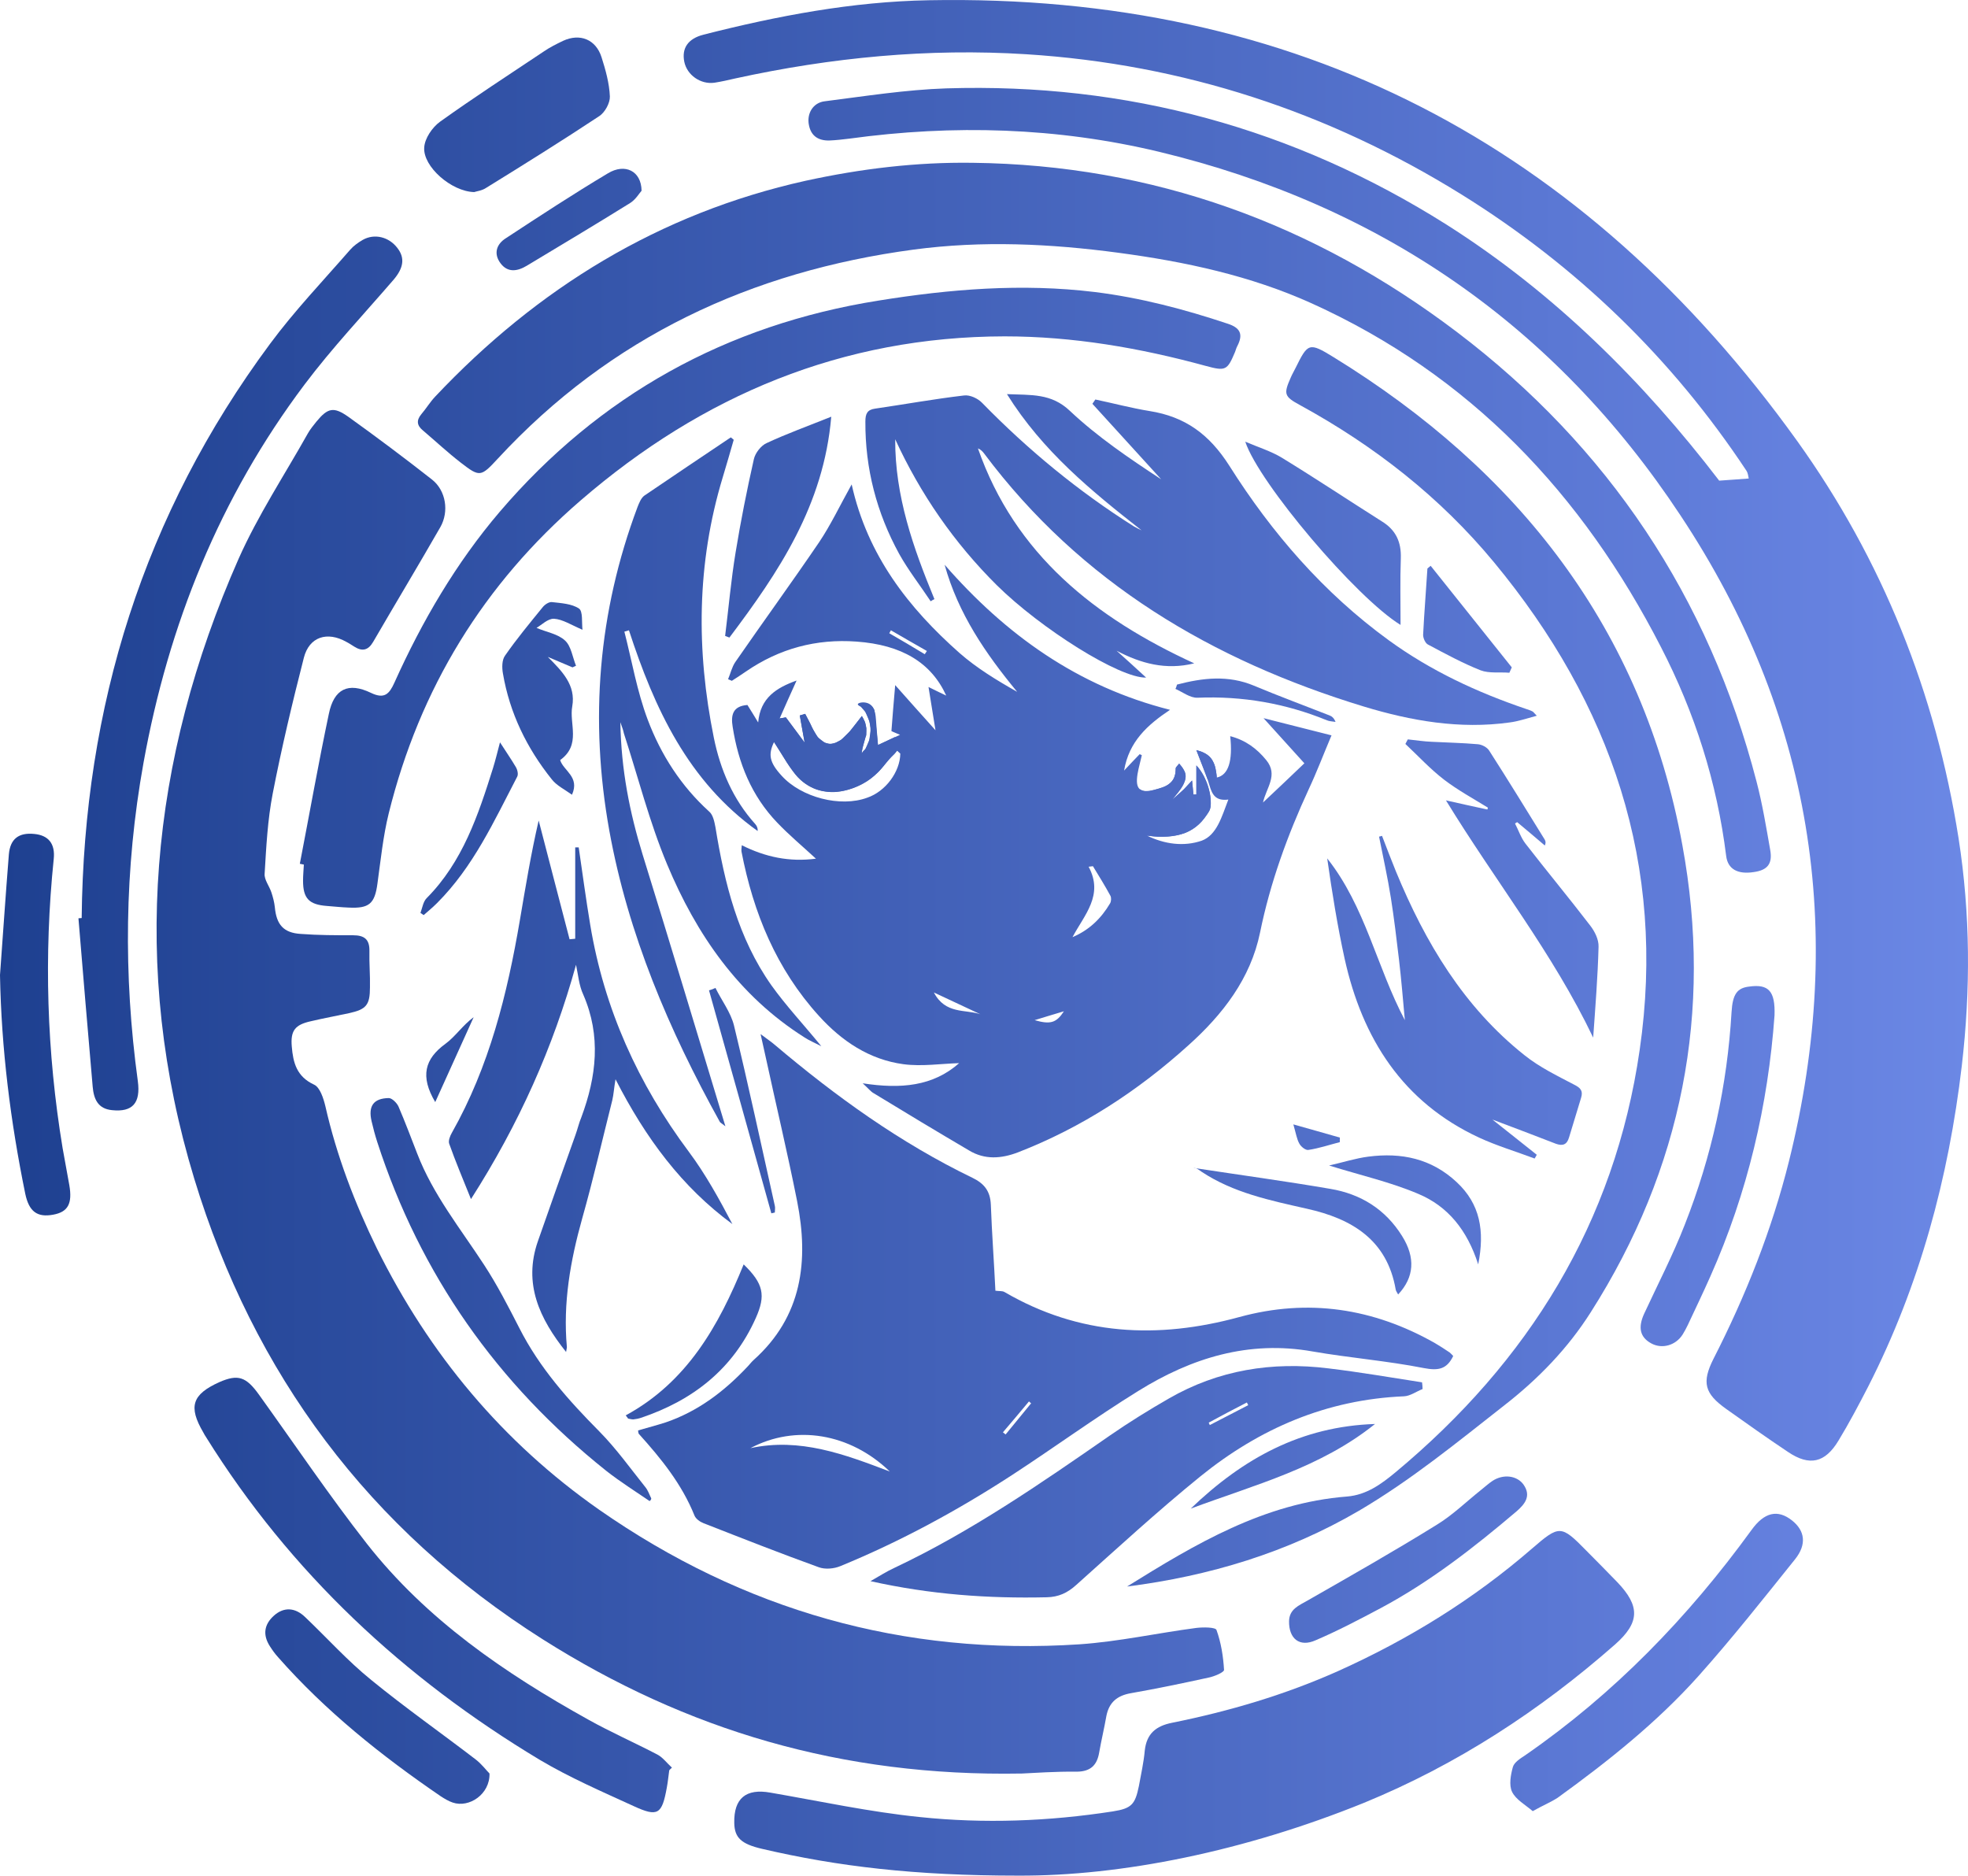 <?xml version="1.0" encoding="UTF-8"?>
<svg id="Shoko" xmlns="http://www.w3.org/2000/svg" viewBox="0 0 732.51 698.09">
  <defs>
    <linearGradient id="myGradient" x1="0" y1="0" x2="800" y2="0" gradientUnits="userSpaceOnUse">
      <stop offset="0" stop-color="#1e4090" />
      <stop offset="0.143" stop-color="#2a4b9d" />
      <stop offset="0.286" stop-color="#3656ab" />
      <stop offset="0.429" stop-color="#4261b8" />
      <stop offset="0.571" stop-color="#4e6cc5" />
      <stop offset="0.714" stop-color="#5a77d3" />
      <stop offset="0.857" stop-color="#6682e0" />
      <stop offset="1" stop-color="#7391ec" />
    </linearGradient>
    <style>
      #Char .cls-1 {
      fill: url('#myGradient');
      stroke-width: 0px;
      }
      #Hair .cls-2 {
      fill: url('#myGradient');
      stroke-width: 0px;
      }
      #Eyes .cls-5 {
      fill: url('#myGradient');
      stroke-width: 0px;
      }
      #Ring .cls-1 {
      fill: url('#myGradient');
      stroke-width: 0px;
      }
    </style>
  </defs>
  <g id="Hair">
    <path class="cls-2" d="M593,386.19c-15-31.4-36.4-58.2-54.8-88.3,5.9,1.3,10.6,2.4,15.4,3.4.1-.2.2-.5.2-.7-5.5-3.4-11.2-6.5-16.3-10.4-5.2-4-9.6-8.8-14.4-13.3.3-.6.6-1.1.9-1.7,3,.3,6,.8,9,.9,5.7.3,11.3.4,17,.9,1.5.1,3.5,1.1,4.3,2.4,7,10.9,13.8,22,20.6,33,.3.5.6,1.1.1,2.3-3.4-2.9-6.8-5.8-10.3-8.7-.3.2-.6.4-.8.5,1.3,2.5,2.2,5.3,3.9,7.5,7.9,10.2,16.2,20.2,24.1,30.5,1.7,2.2,3.2,5.2,3.1,7.9-.3,11.3-1.2,22.5-2,33.8h0Z"/>
    <path class="cls-2" d="M266.3,367.69c2.3,4.7,5.7,9.1,6.9,14,5.4,22.3,10.2,44.7,15.2,67.1.2.8,0,1.6,0,2.5-.4.1-.9.2-1.3.3-7.7-27.6-15.4-55.3-23.2-83,.8-.2,1.6-.5,2.4-.9Z"/>
    <path class="cls-2" d="M438.1,254.79c9.6-2.5,19-3.6,28.6.4,9.3,3.9,18.8,7.4,28.2,11.1.8.3,1.6.9,2.2,2.4-1.1-.2-2.3-.2-3.2-.6-15.4-6.3-31.5-9.1-48.2-8.4-2.7.1-5.5-2.1-8.2-3.3.3-.5.4-1,.6-1.6h0Z"/>
    <path class="cls-2" d="M162,410.19c-5.7-9.6-3.9-16.1,3.8-21.7,3.7-2.7,6.4-6.9,10.5-9.9-4.6,10.2-9.3,20.5-14.3,31.6h0Z"/>
    <path class="cls-2" d="M481.4,418.49c6.3,1.8,11.8,3.3,17.3,4.9v1.7c-3.9,1-7.7,2.3-11.7,2.9-1,.2-2.8-1.2-3.4-2.4-.9-1.6-1.2-3.6-2.2-7.1h0Z"/>
    <path class="cls-2" d="M186.1,276.29c2.3,3.6,4.2,6.3,5.9,9.2.6,1,1,2.7.5,3.6-8.6,16.5-16.3,33.5-29.8,47-1.6,1.6-3.3,3-5,4.5-.4-.3-.8-.5-1.2-.8.7-1.9,1-4.2,2.3-5.5,13.4-13.5,19.2-30.9,24.7-48.4.9-2.9,1.6-5.8,2.6-9.6h0Z"/>
    <path class="cls-2" d="M532.5,210.59c10.1,12.6,20.1,25.2,30.2,37.8-.3.7-.6,1.4-.9,2-3.6-.3-7.5.3-10.7-.9-6.8-2.7-13.2-6.2-19.6-9.6-1-.5-1.8-2.4-1.8-3.6.4-8.2,1.1-16.5,1.6-24.7.5-.4.8-.7,1.2-1h0Z"/>
    <path class="cls-2" d="M550.2,470.59c-4.1-12.8-11.3-21.6-22.2-26.2-10.3-4.4-21.4-6.9-33.3-10.6,5.3-1.2,9.9-2.7,14.6-3.3,12.3-1.6,23.5.7,32.9,9.5,8.7,8.1,10.5,18.1,8,30.6Z"/>
    <path class="cls-2" d="M232.9,526.79c22.8-12.4,34.6-33.3,43.9-56.2,7.4,7.2,8.3,11.5,4.5,20-8.5,19-23.4,30.6-42.7,37.1-.9.3-1.9.5-2.9.6-.6,0-1.3-.2-1.9-.3-.3-.4-.6-.8-.9-1.2h0Z"/>
    <path class="cls-2" d="M520.4,481.79c-.5-.9-.8-1.3-.9-1.8-3.2-18.6-16.4-26.4-33-30.1-13.7-3.1-27.4-5.9-39.3-13.8-1-.7-2-1.5-2.9-1.4,17,2.6,34,4.9,50.9,7.8,11.3,1.9,20.5,7.6,26.7,17.6,5,8,4.5,15.3-1.5,21.7h0Z"/>
    <path class="cls-2" d="M521.3,232.59c-16.5-10.1-52.7-52.8-57.8-68.2,4.9,2.1,9.5,3.5,13.5,5.9,12.6,7.7,24.9,15.9,37.4,23.8,5.2,3.2,7.2,7.7,7,13.7-.3,8.1-.1,16.1-.1,24.8h0Z"/>
    <path class="cls-2" d="M269.9,236.69c1.3-10.4,2.2-20.8,3.9-31.1,1.9-11.6,4.2-23.2,6.8-34.7.5-2.3,2.7-5.1,4.8-6,7.5-3.5,15.3-6.3,24-9.8-2.8,33-19.6,57.9-37.9,82.2-.6-.2-1.1-.4-1.6-.6h0Z"/>
    <path class="cls-2" d="M514.4,311.09c1.7,4.4,3.4,8.9,5.2,13.3,10.9,26.4,25.2,50.4,47.9,68.4,5.5,4.4,12.1,7.6,18.4,10.9,2.4,1.2,3.4,2.3,2.6,4.9-1.5,4.9-3,9.9-4.5,14.8-.8,2.7-2.4,3.2-4.9,2.3-7.4-2.9-14.9-5.7-23.6-9,6.1,4.8,11.3,9,16.5,13.1-.3.5-.5,1-.8,1.4-6.9-2.6-14-4.7-20.7-7.8-28.4-13.2-43.4-36.8-50-66.5-2.7-12.3-4.7-24.8-6.5-37.4,14.2,17.9,18.4,40.4,28.9,60.2-.7-7.6-1.3-15.1-2.2-22.7-.9-7.6-1.8-15.2-3-22.8-1.2-7.6-2.9-15.2-4.4-22.8.5-.1.8-.2,1.1-.3h0Z"/>
    <path class="cls-2" d="M214.4,359.09c-8.5,30.7-21.2,59.2-39.1,87.2-3.1-7.7-5.8-14.1-8.1-20.6-.4-1.1.3-2.9,1-4.1,13.9-24.6,20.6-51.5,25.3-79.1,2.1-12.3,4.1-24.6,7-37.1,3.8,14.8,7.7,29.5,11.5,44.2.7-.1,1.4-.1,2.1-.2v-34h1.3c1.4,9.6,2.7,19.3,4.3,28.9,5.2,31.2,17.8,59.1,36.7,84.4,6.2,8.3,11.3,17.6,16.2,26.9-18.8-13.8-32.3-32-43.5-53.9-.6,3.5-.7,5.7-1.2,7.8-3.7,14.7-7.1,29.5-11.2,44-4.4,15.7-7.2,31.5-5.7,47.9,0,.4-.2.9-.3,1.8-9.9-12.4-16-25.4-10.5-41.2,4.6-13.2,9.3-26.4,14-39.6.8-2.2,1.3-4.5,2.2-6.6,5.6-15.1,7.4-30.2.7-45.6-1.6-3.4-1.9-7.4-2.7-11.1h0Z"/>
    <path class="cls-2" d="M230.9,268.79c.3,17.8,3.5,33.7,8.3,49.3,10.3,33.2,20.3,66.5,30.8,101.1-1.5-1.2-2-1.4-2.1-1.7-18.9-34.1-34.1-69.7-41.1-108.3-7.4-41.1-4.2-81.3,10.5-120.5.6-1.5,1.3-3.3,2.5-4.2,10.7-7.3,21.5-14.5,32.2-21.7.4.3.8.6,1.1.9-1.3,4.6-2.7,9.3-4.1,14-9.7,32-9.9,64.4-3.3,96.9,2.4,11.8,7.1,22.9,15.4,32.1.6.7,1,1.5.9,2.6-25.9-18.5-38.4-45.6-47.9-74.7-.6.2-1.1.3-1.7.5,2.8,10.9,4.7,22.2,8.7,32.8,4.9,13,12.4,24.7,22.9,34.2,1.4,1.2,1.9,3.7,2.3,5.8,3.4,20.9,8.4,41.2,20.8,58.8,5.5,7.7,12,14.6,18.6,22.7-2.5-1.3-4.5-2.1-6.3-3.3-24.5-15.5-40.2-38.3-51.1-64.4-6.6-15.8-10.8-32.5-16.1-48.8-.2-1-.5-1.9-1.3-4.1h0Z"/>
    <path class="cls-2" d="M424.9,197.39c-18.6-14.6-36.8-29.4-50.1-50.7,9,.4,16.5-.4,23.5,6.3,10.2,9.6,22,17.6,33.9,25.4-8.5-9.4-17.1-18.7-25.6-28.1.4-.6.8-1.1,1.1-1.6,6.7,1.4,13.4,3.2,20.2,4.3,13.2,2.1,22.2,8.6,29.7,20.4,15.8,25,35.1,47.3,59.3,64.9,15.7,11.4,32.9,19.4,51.2,25.6.8.3,1.6.5,2.3.9.3.1.5.5,1.6,1.6-3.7,1-6.9,2.1-10.1,2.5-18.6,2.6-36.7-.6-54.2-5.9-56.5-17.2-105.4-46.1-141.4-94.2-.6-.8-1.3-1.5-2.3-1.9,13.8,39.5,43.7,63.1,80.5,80-10.5,2.6-19.8.1-28.9-4.7,3.6,3.2,7.2,6.5,11,10-9.8.3-39.2-18.2-55.6-34.4-15.9-15.8-28.4-33.9-37.8-54.3-.1,21.1,6.7,40.4,14.6,59.5-.5.2-.9.5-1.4.8-3.9-5.9-8.3-11.5-11.7-17.6-8.4-15.3-12.7-31.8-12.6-49.3,0-2.9.7-4.4,3.6-4.8,11-1.6,22-3.6,33.1-4.9,2.2-.3,5.2,1.1,6.8,2.8,17.1,17.5,35.8,32.9,56.4,45.9.8.5,1.9,1,2.9,1.5h0Z"/>
  </g>
  <g id="Char">
    <path class="cls-1" d="M370.5,480.39c1.3.2,2.6,0,3.4.5,27.8,16.2,57,17.6,87.4,9.3,25.6-7,49.9-3.3,72.8,9.7,1.9,1.1,3.7,2.3,5.5,3.5.5.4.9.9,1.3,1.3-2.4,5-5.6,5.5-10.9,4.5-13.7-2.7-27.7-3.8-41.5-6.2-23.7-4.2-45,2.4-64.8,14.7-16,9.9-31.2,21-47,31.3-20.3,13.2-41.5,24.7-63.9,33.9-2.4,1-5.7,1.3-8.1.4-14.4-5.2-28.6-10.8-42.9-16.4-1.3-.5-2.8-1.6-3.3-2.8-4.7-11.7-12.4-21.2-20.7-30.4-.2-.2-.2-.6-.3-1.3,3.4-1,6.9-1.9,10.3-3,12-4.1,21.7-11.5,30.3-20.6.8-.8,1.5-1.8,2.4-2.6,18.1-16.2,20.6-36.9,16.2-59.1-3.6-18.1-7.9-36.1-11.8-54.1-.5-2.3-1-4.5-1.8-8.1,2.4,1.8,3.9,2.8,5.3,4,22.7,19.2,46.7,36.5,73.6,49.5,4.3,2.1,6.6,4.9,6.8,10,.4,10.8,1.2,21.4,1.7,32h0ZM331.2,547.69c-14.8-14.3-35.1-17.6-51.9-8.7,18.4-4,35.1,2.3,51.9,8.7ZM373.3,533.09c.3.3.7.5,1,.8,3.2-3.9,6.3-7.7,9.5-11.6-.3-.2-.5-.4-.8-.7-3.2,3.9-6.5,7.7-9.7,11.5h0Z"/>
    <path class="cls-1" d="M457.2,297.59c-4.7.6-6-1.8-7-5.2-1.3-4.5-3.3-8.9-4.9-13.2,5.2,1.3,7.1,3.9,7.6,10.2,4.3-.9,6-6.1,5-15.4,5.7,1.5,9.9,4.6,13.4,8.9,4.6,5.6,0,10.3-1.2,15.8,5.1-4.8,10.1-9.5,15.4-14.6-5.1-5.6-9.8-10.8-15.2-16.8,8.6,2.2,16.6,4.2,25.3,6.4-3,7.1-5.5,13.7-8.5,20.1-7.9,17.1-14.3,34.7-18.1,53.3-3.5,17.1-13.9,30.5-26.6,41.9-18.8,17-39.8,30.7-63.5,39.9-6.3,2.4-12.4,2.8-18.2-.7-11.9-7-23.7-14.1-35.5-21.3-1.1-.6-1.9-1.7-4.1-3.7,14.2,2.2,26.2,1.1,35.9-7.5-6.8.2-13.9,1.3-20.7.4-12.7-1.7-23-8.6-31.5-18-15.8-17.4-24.4-38.3-28.8-61.1-.1-.6,0-1.3.1-2.4,8.8,4.4,17.7,6.3,27.6,5-5.1-4.7-10-8.8-14.4-13.4-9.6-10-14.5-22.2-16.6-35.7-.7-4.3,0-7.7,5.5-8.1,1.3,2.1,2.7,4.3,4,6.5.8-9.2,6.8-12.9,14.3-15.6-2.2,4.9-4.3,9.5-6.3,14.1.8-.1,1.5-.2,2.3-.4,2.5,3.3,5,6.7,7,9.4-.5-2.9-1.2-6.5-1.8-10.1.7-.2,1.3-.4,2-.6.8,1.6,1.8,3.2,2.5,4.9,3.3,7.5,8.3,8.3,13.7,2.1,1.6-1.8,3-3.8,4.9-6.2,3.5,5.3.3,9.6-.1,13.9,5-4.4,4.2-14.8-1.4-18.3,4.1-1.1,6.4.6,6.7,5.3.2,3,.5,6.1.8,9.9,3.1-1.4,5.1-2.4,8.2-3.8-1.8-.8-2.7-1.1-3.2-1.4.4-5.2.8-10.4,1.4-17.1,5.2,5.9,10,11.2,15,16.8-.8-5.3-1.7-10.2-2.6-16.1,2.8,1.4,4.7,2.3,6.6,3.2-5.6-12.3-16.6-18.9-33.4-20.1-15-1.1-28.7,2.6-41.1,11.1-1.8,1.2-3.5,2.4-5.3,3.5-.5-.2-1-.4-1.4-.6.9-2.1,1.4-4.5,2.7-6.4,10.3-14.9,21-29.6,31.2-44.6,4.3-6.4,7.7-13.6,12.1-21.5,5.9,26.5,21.2,46,40.2,62.8,6.4,5.6,13.8,10.1,21.4,14.4-11.8-14.3-22-29.2-27-47.3,22.7,26,49.5,45.3,83.9,54-8.4,5.6-15.3,11.8-17.1,22.6,2.2-2.4,4-4.2,5.8-6.1.3.1.6.3.8.4-.5,2.3-1.2,4.6-1.6,7-.9,5.6.8,7.2,6.2,5.9,4.3-1,8.1-2.5,8-7.9,0-.6.8-1.2,1.3-1.9,3.8,4.3,3.2,6.7-2.6,13.4,1.2-1,2.4-2,3.6-3.1s2.3-2.4,3.8-4c.2,2.2.4,3.7.5,5.2h1.1v-10.8c4,4,6.6,13.6,4.8,16.9-4.4,8-11.9,10.8-23.2,9.2,6.5,3.2,13.7,4.2,20.4,1.9,5.6-2.1,7.4-8.8,9.9-15.3h0ZM335.1,280.49c-.4-.4-.8-.7-1.2-1.1-1.4,1.6-2.9,3.1-4.2,4.7-8.1,10.8-22.7,14.2-31.4,6.4-4.4-4-7.1-9.8-10.2-14.3-2.2,4.6-1.8,7.5,2.9,12.6,7.3,8,21.8,11.8,31.8,8.1,6.8-2.3,12.2-9.6,12.3-16.4ZM399.2,348.79c6.2-2.6,10.7-7,14-12.6.4-.7.5-2.1.1-2.8-2-3.7-4.3-7.4-6.5-11-.5.1-1.1.1-1.6.2,5.7,10.6-1.6,17.9-6,26.2ZM347.6,369.39c4.3,8.2,11.7,6.2,17.3,8.1-5.3-2.5-10.7-5-17.3-8.1ZM344.2,243.49c.3-.4.5-.8.8-1.2-4.5-2.6-9-5.1-13.4-7.7-.2.4-.4.7-.6,1.1,4.3,2.5,8.8,5.1,13.2,7.8h0ZM396,376.39c-3.9,1.2-7.1,2.1-10.9,3.3,5.9,1.7,8.1,1,10.9-3.3Z"/>
    <path class="cls-1" d="M443.2,561.49c19.6-18.8,41.2-30.6,68.6-31.5-20.3,16.3-44.4,22.5-68.6,31.5Z"/>
    <path class="cls-1" d="M208.5,282.89c1.2,4,7.4,6.2,4.4,12.9-2.8-2-5.7-3.4-7.5-5.7-9.3-11.6-15.7-24.7-18.2-39.4-.4-2.2-.4-5.1.8-6.7,4.3-6.2,9.2-12.1,14-18,.8-1,2.3-2,3.4-1.9,3.5.4,7.4.6,10.1,2.4,1.5,1,1,5.1,1.3,7.9-4.2-1.8-7.4-3.9-10.6-4.1-2.3-.1-4.7,2.4-6.5,3.4,3.7,1.6,7.9,2.2,10.6,4.7,2.3,2.1,2.8,6.2,4.1,9.4-.4.2-.8.4-1.3.6-3.1-1.3-6.1-2.6-9.2-3.9,5.3,5.3,10.5,10.5,9.1,18.4-1.2,6.5,3.4,14.3-4.5,20h0Z"/>
    <path class="cls-1" d="M529.5,516.99c-2.3.9-4.6,2.6-6.9,2.7-28.8,1.2-53.8,12-75.8,29.8-15.9,12.9-31,26.8-46.2,40.4-3.3,3-6.6,4.5-11,4.6-21.7.5-43.2-1-65.6-6,3.5-2,6-3.6,8.8-4.9,28.6-13.5,54.5-31.4,80.3-49.3,7.1-4.9,14.5-9.5,22-13.8,18.4-10.6,38.4-13.8,59.3-11.2,11.7,1.4,23.3,3.4,34.9,5.2.1.8.2,1.7.2,2.5h0ZM449.9,529.49l.4.9,14.3-7.4c-.2-.3-.3-.7-.5-1-4.7,2.4-9.4,4.9-14.2,7.5h0Z"/>
  </g>
  <g id="Ring">
    <path class="cls-1" d="M362,60.59c67.2.8,127.1,22.7,180.3,63,56.4,42.8,93.7,98.7,111.5,167.3,2.2,8.4,3.6,17,5.1,25.5.9,5.1-1,7.5-6.2,8.2-5.9.9-9.6-1.1-10.2-6-3.4-27.4-11.7-53.4-24.3-77.8-29.2-56.9-71-101.2-130-127.9-22.8-10.3-47.1-15.5-71.8-18.8-25.4-3.4-50.8-4.6-76.3-1.2-60.5,8.1-112.9,32.5-154.8,77.8-6.3,6.8-6.7,7-13.8,1.5-4.9-3.8-9.4-8-14.1-12-2.2-1.8-2.5-3.7-.6-6,1.8-2.1,3.3-4.6,5.2-6.6,38-40.3,83.4-68.2,137.8-80.3,20.6-4.5,41.3-7,62.2-6.7h0Z"/>
    <path class="cls-1" d="M380.2,660.09c-67,1.2-124.8-16.2-178.1-49.9-64.8-41-107.7-98.9-129.8-171.5-23.9-78.6-16.5-155.9,16.5-230.7,7.2-16.2,17.1-31.2,25.8-46.7.9-1.6,2.1-3,3.2-4.4,4.2-5.1,6.4-5.6,11.8-1.8,10.6,7.6,21,15.4,31.2,23.4,5.2,4.1,6.4,11.9,3.1,17.7-8.2,14.3-16.7,28.4-25,42.7-1.8,3.1-4,3.7-7,1.8-1-.6-2-1.3-3-1.8-7.1-4-13.8-1.9-15.8,5.9-4.3,16.8-8.3,33.6-11.6,50.6-1.9,9.8-2.4,19.8-3,29.8-.2,2.2,1.7,4.5,2.5,6.9.6,1.8,1.1,3.7,1.3,5.6.6,6.4,3.2,9.5,9.6,9.9,6.5.5,13,.5,19.5.5,4.2,0,6.2,1.5,6.1,5.9-.1,4.5.3,9,.2,13.5,0,6.6-1.4,8.2-7.8,9.6-4.7,1-9.5,1.9-14.2,3-5.9,1.3-7.6,3.5-7.1,9.4.5,6,1.8,11.2,8.3,14.2,2.2,1,3.5,5.1,4.2,8,4.2,18.5,10.9,36,19.2,53,19.5,39.3,46.7,72,82.7,97.2,53.8,37.5,113.4,54.4,178.8,50.1,14.6-1,29-4.2,43.5-6.1,2.5-.3,7.2-.3,7.5.8,1.7,4.7,2.5,9.8,2.8,14.8.1.9-3.7,2.5-5.8,2.9-9.6,2.1-19.2,4.1-28.9,5.8-5.1.9-8.1,3.4-9.1,8.5-.8,4.6-1.9,9.1-2.7,13.7-.8,4.6-3.2,6.9-8.1,7-8.1-.1-16.4.5-20.8.7h0Z"/>
    <path class="cls-1" d="M639.9,178.89c4.2-.3,7.3-.5,11-.8-.2-.9-.3-2-.8-2.8-27.8-42-63.3-76.3-106.1-102.9-49.6-30.8-103.6-48.5-162-52.2-36.5-2.3-72.6,1.2-108.3,9-2.6.6-5.2,1.2-7.8,1.6-5.2.7-10.2-2.9-11.2-7.8-1-5,1.3-8.6,7.2-10.1C289.4,5.89,317.3.59,345.7.09c136.7-2.6,244,53.7,323.2,164,31.7,44.2,51.6,93.9,60.1,147.9,4.4,28.2,4.5,56.4,1.2,84.7-4.9,41.7-15.7,81.8-34.8,119.3-3.5,6.8-7.1,13.6-11.1,20.2-5,8.3-10.8,9.6-18.8,4.2-7.8-5.2-15.4-10.6-23-16-8-5.7-9.2-9.8-4.7-18.7,12-23.5,21.7-47.9,28.1-73.6,21.4-86,8.5-166.6-40.5-240.4-46.6-70.5-111.7-115.4-194-135.2-38-9.1-76.5-10.2-115.2-4.9-2.5.3-5,.6-7.5.7-4,.1-6.8-1.6-7.6-5.7-.9-4.3,1.5-8.4,5.9-8.9,15-1.9,30.1-4.3,45.2-4.8,67.2-2.1,129.3,14.8,186.2,50.7,40.2,25.5,73.3,58.5,101.5,95.3h0Z"/>
    <path class="cls-1" d="M182.2,660.09c.2,7.7-7.6,12.9-13.7,10.8-1.5-.5-3-1.4-4.4-2.3-22.1-15.1-42.9-31.7-60.6-51.8-1.1-1.2-2.1-2.6-3-4-2.8-4.3-2.2-8.2,1.5-11.5,3.6-3.2,7.8-3.1,11.6.6,8.2,7.8,15.8,16.3,24.6,23.4,12.6,10.3,26,19.7,38.9,29.6,2.2,1.7,3.9,4,5.1,5.2h0Z"/>
    <path class="cls-1" d="M0,362.89c1.1-15,2.1-29.9,3.3-44.9.5-5.8,3.7-8.2,9.5-7.6,5.2.5,7.8,3.6,7.2,9.3-3.7,36-2.6,71.9,3.3,107.6.8,4.6,1.7,9.2,2.5,13.8,1.2,6.9-.5,10-6,11-5.9,1.1-9-1.1-10.4-7.8-5.5-26.9-8.9-53.9-9.4-81.4h0Z"/>
    <path class="cls-1" d="M238.8,70.99c-.9,1-2.2,3.3-4.3,4.6-12.7,7.9-25.6,15.6-38.4,23.3-3.5,2.1-7.1,2.7-9.8-.9-2.7-3.6-1.5-7.2,2.1-9.4,12.5-8.2,25-16.4,37.9-24.1,6.3-3.8,12.4-.9,12.5,6.5h0Z"/>
    <path class="cls-1" d="M479.8,603.39c.1-4.5,3.6-5.8,6.9-7.7,16.1-9.2,32.3-18.4,48.1-28.2,5.9-3.6,11-8.6,16.4-12.9,1.4-1.1,2.8-2.4,4.3-3.4,4.1-2.7,9.2-2,11.6,1.4,2.9,4.2.5,7.2-2.6,9.9-15.9,13.5-32.3,26.3-50.7,36.1-7.9,4.2-15.9,8.4-24.1,11.9-6,2.7-10-.6-9.9-7.1h0Z"/>
    <path class="cls-1" d="M176.5,71.49c-8.5-.2-19.1-9.5-18.6-16.6.2-3.4,3-7.5,5.9-9.6,12.6-9,25.5-17.4,38.4-26,2.3-1.6,4.9-2.9,7.4-4.1,6.3-2.9,12.2-.5,14.3,6.1,1.5,4.7,2.9,9.7,3.1,14.6.1,2.4-1.8,5.9-3.9,7.3-13.9,9.2-28,18-42.1,26.7-1.6,1.1-3.7,1.3-4.5,1.6h0Z"/>
    <path class="cls-1" d="M660.5,377.89c-2.4,33.3-10,66-23.9,97.2-2.7,6.1-5.6,12.1-8.4,18.1-.6,1.2-1.2,2.4-1.9,3.5-2.6,4.1-7.7,5.5-11.7,3.3-4.2-2.3-5-5.9-2.6-11.1,5.1-11,10.7-21.8,15.1-33.1,10-25.4,15.8-51.8,17.4-79.1.4-6.7,2.1-9,6.6-9.5,7.2-1,9.7,1.7,9.4,10.7h0Z"/>
    <path class="cls-1" d="M241.8,558.69c-5.4-3.7-11-7.2-16.2-11.3-40.5-32.3-69.2-73-85.2-122.4-.8-2.5-1.5-5.1-2.1-7.7-1.3-5.6.7-8.5,6.4-8.6,1.2,0,3,1.8,3.6,3.1,2.5,5.8,4.7,11.7,7,17.6,5.9,15.3,16.1,27.9,24.9,41.4,4.9,7.5,9,15.5,13.1,23.5,7.5,14.8,18.3,26.9,29.8,38.5,6.3,6.4,11.5,13.7,17.1,20.7,1,1.2,1.5,2.8,2.2,4.2,0,.5-.3.7-.6,1h0Z"/>
    <path class="cls-1" d="M570.5,674.09c-2.8-2.4-6.3-4.3-7.7-7.2-1.2-2.5-.5-6.3.3-9.2.5-1.8,2.8-3.2,4.6-4.4,33.1-22.9,60.6-51.3,84.2-83.8,4.8-6.7,9.8-7.8,15.1-3.6,4.8,3.8,5.6,8.9,1.1,14.5-11.8,14.7-23.4,29.4-35.9,43.4-15.5,17.3-33.6,31.7-52.4,45.3-2.6,1.7-5.6,2.9-9.3,5h0Z"/>
    <path class="cls-1" d="M30.4,341.69c.8-78.7,23.1-150.3,70.1-213.7,9.1-12.3,19.7-23.4,29.8-35,1.3-1.5,3-2.7,4.7-3.7,4.4-2.5,9.8-1.1,12.9,3,2.9,3.7,2.3,7.4-1.3,11.7-11.2,13-23,25.5-33.3,39.2-31.5,41.9-50.6,89.3-59.9,140.8-7.1,39.4-7.5,78.9-2.1,118.4,1.1,8.2-2,11.6-9.6,10.8-5.3-.5-6.8-4.2-7.2-8.7-1.8-20.9-3.6-41.8-5.3-62.7.3,0,.7-.1,1.2-.1h0Z"/>
    <path class="cls-1" d="M111.6,321.49c3.6-18.6,6.9-37.3,10.8-55.8,1.9-9.3,7.2-11.9,15.7-7.8,5,2.4,6.8.4,8.7-3.8,10.3-22.9,23-44.6,39.2-63.6,37.1-43.4,84.4-69.6,140.9-78.6,26.7-4.3,53.5-6.5,80.6-3.2,17,2.1,33.3,6.4,49.5,11.8,4.6,1.5,5.8,3.9,3.6,8.2-.4.7-.6,1.5-.9,2.3-2.9,6.9-3.5,7.2-10.9,5.2-24.5-6.7-49.4-11-74.9-11-60.3.1-112.4,21.9-157.7,61-36.2,31.2-60,70.1-71.5,116.5-2.1,8.5-3,17.4-4.2,26.1-1,7.6-3.1,9.4-10.8,9-2.7-.1-5.3-.4-8-.6-6.7-.5-8.9-2.8-8.9-9.4,0-2,.2-4,.3-6-.5-.1-1-.2-1.5-.3h0Z"/>
    <path class="cls-1" d="M249.1,658.89c-.3,2.1-.5,4.3-.9,6.4-1.8,10-3.3,11.1-12.4,6.9-11.8-5.4-23.8-10.6-34.9-17.2-50.6-30.4-92.8-69.7-124.2-120.1-.4-.6-.7-1.1-1-1.7-5.7-9.7-4.2-14.2,6-18.8,6.9-3,9.9-2,14.7,4.7,13.3,18.5,26.1,37.5,40.1,55.4,22.2,28.3,51.3,48.2,82.4,65.5,8.4,4.7,17.3,8.6,25.9,13.1,2,1.1,3.5,3.2,5.3,4.8-.5.4-.7.7-1,1h0Z"/>
    <path class="cls-1" d="M419.5,590.49c25.4-15.8,51-31.1,81.9-33.5,7.3-.6,12.8-4.7,18-9,49.5-41.2,81.6-92.8,90.9-157.2,10-68.8-10.6-128.8-54.2-181.5-20.1-24.3-44.6-43.4-72.2-58.5-5.9-3.2-6.2-4.1-3.5-10.2.5-1.2,1.2-2.4,1.8-3.6,4.6-9.3,5-9.7,14.1-4.1,68.8,42.3,115.2,101.2,129.9,181.7,11.4,61.9-.1,120.4-34.1,173.8-8.5,13.4-19.4,24.7-32.1,34.6-17.6,13.8-34.8,27.9-54.2,39.3-26.7,15.6-55.7,24.3-86.3,28.2h0Z"/>
    <path class="cls-1" d="M378.9,698.09c-38.4,0-67.1-3.4-95.4-10-7.6-1.8-10.1-4.1-10.2-9.6-.2-9.2,4.4-12.9,13.4-11.3,18.5,3.2,37,7.2,55.7,9.1,23.9,2.5,47.9,1.6,71.8-2.1,7-1.1,8.3-2.6,9.7-9.4.8-4.4,1.8-8.8,2.2-13.3.7-6.2,4.1-9.1,10.2-10.3,21.3-4.3,42-10.4,61.9-19.3,26.2-11.8,50.3-26.7,72-45.5,10.2-8.8,10.8-8.9,20.2.7,3.9,3.9,7.7,7.8,11.6,11.8,8.5,8.9,8.4,15-.9,23.2-28,24.6-58.8,44.7-93.4,58.9-44.4,18-90.3,27.3-128.8,27.1h0Z"/>
  </g>
  <g id="Eyes">
    <path class="cls-5" d="M288.1,276.19c.3.48,1.99,3.15,2.3,3.65,2.54,4.04,2.79,4.44,3.32,5.2,1.78,2.55,2.67,3.83,4.25,5.23,2.44,2.16,4.81,3.12,5.47,3.38.66.26,2.88,1.06,5.9,1.15,2.68.08,4.67-.44,6.2-.85,4.69-1.27,7.76-3.53,8.45-4.05.38-.29,2.38-1.8,4-3.75,1.02-1.22,2.4-2.9,2.4-2.9.63-.76.64-.78.75-.9.97-1.06,1.57-1.35,2.4-2.45.13-.17.26-.34.35-.5.85-1.43.02-3.61-.75-5.1l-6.35,3-1.3-13c-.18-.44-.81-1.84-2.3-2.5-1.69-.74-3.82-.25-3.9.3-.03.19.17.49,1.15.95l1.65,1.91,1.55,3.59.5,2.85-.6,4.05-1.45,3.36-.85.79-.55.8.4-2.2.75-2.7.65-2v-2.5l-.5-2.2-1.2-2.3-4.45,5.65-3.3,3.25-2.09,1.08-1.91.52-2.08-.6-2.57-1.95-2-3.4-2.7-5.35-2,.6,1.8,10.1-7-9.4-2.3.4-2.1,8.8Z"/>
    <path class="cls-5" d="M439.7,285.2s.04.04.05.07c.29.35.66.86,1.01,1.53.16.31.27.51.36.81.31.95.17,1.78.07,2.3-.08.43-.22.96-.59,1.77-.4.88-.88,1.66-1.89,2.98-.61.79-1.41,1.8-2.42,2.92l1.45-1.19,2.93-2.65,3.03-3.26.5,5.2h1.1v-10.8c1.23,1.4,2.08,2.71,2.63,3.7.29.52,1.68,3.04,2.4,6.62,0,0,.36,1.67.33,3.92,0,.89-.08,1.55-.37,2.28-.25.63-.56,1.05-.78,1.35-1.53,2.04-2.29,3.06-3.07,3.8-.63.6-1.83,1.73-3.7,2.72-2.2,1.16-4.13,1.51-5.5,1.75-1.47.26-2.73.33-3.48.37-1.49.08-2.56.03-2.88.02-.83-.04-1.53-.11-2.08-.18l-1.9-.23-2.73-17.32c.41.28,1.07.65,1.92.81.94.18,1.66.02,3.2-.42,2.85-.81,4.3-1.23,5.37-1.95,1.37-.93,1.88-1.77,2.02-2,.44-.75.66-1.62.73-1.98.07-.36.09-.58.09-.58.03-.35,0-.43.06-.71.01-.08.04-.17.04-.31,0-.11,0-.14,0-.31,0-.19,0-.28.02-.36.03-.15.11-.26.19-.37.25-.33.49-.59.58-.68.13-.13.31-.34.51-.61l.79.96v.05Z"/>
    <path class="cls-5" d="M445.3,279.19l4.18,10.88,3.42-.68c-.03-.5-.09-1.22-.23-2.08-.19-1.17-.36-2.2-.9-3.37-.28-.6-.65-1.4-1.43-2.2-.7-.72-1.42-1.12-1.91-1.4-.62-.34-1.17-.56-1.58-.7l-.77-.22-.78-.23Z"/>
  </g>
</svg>
